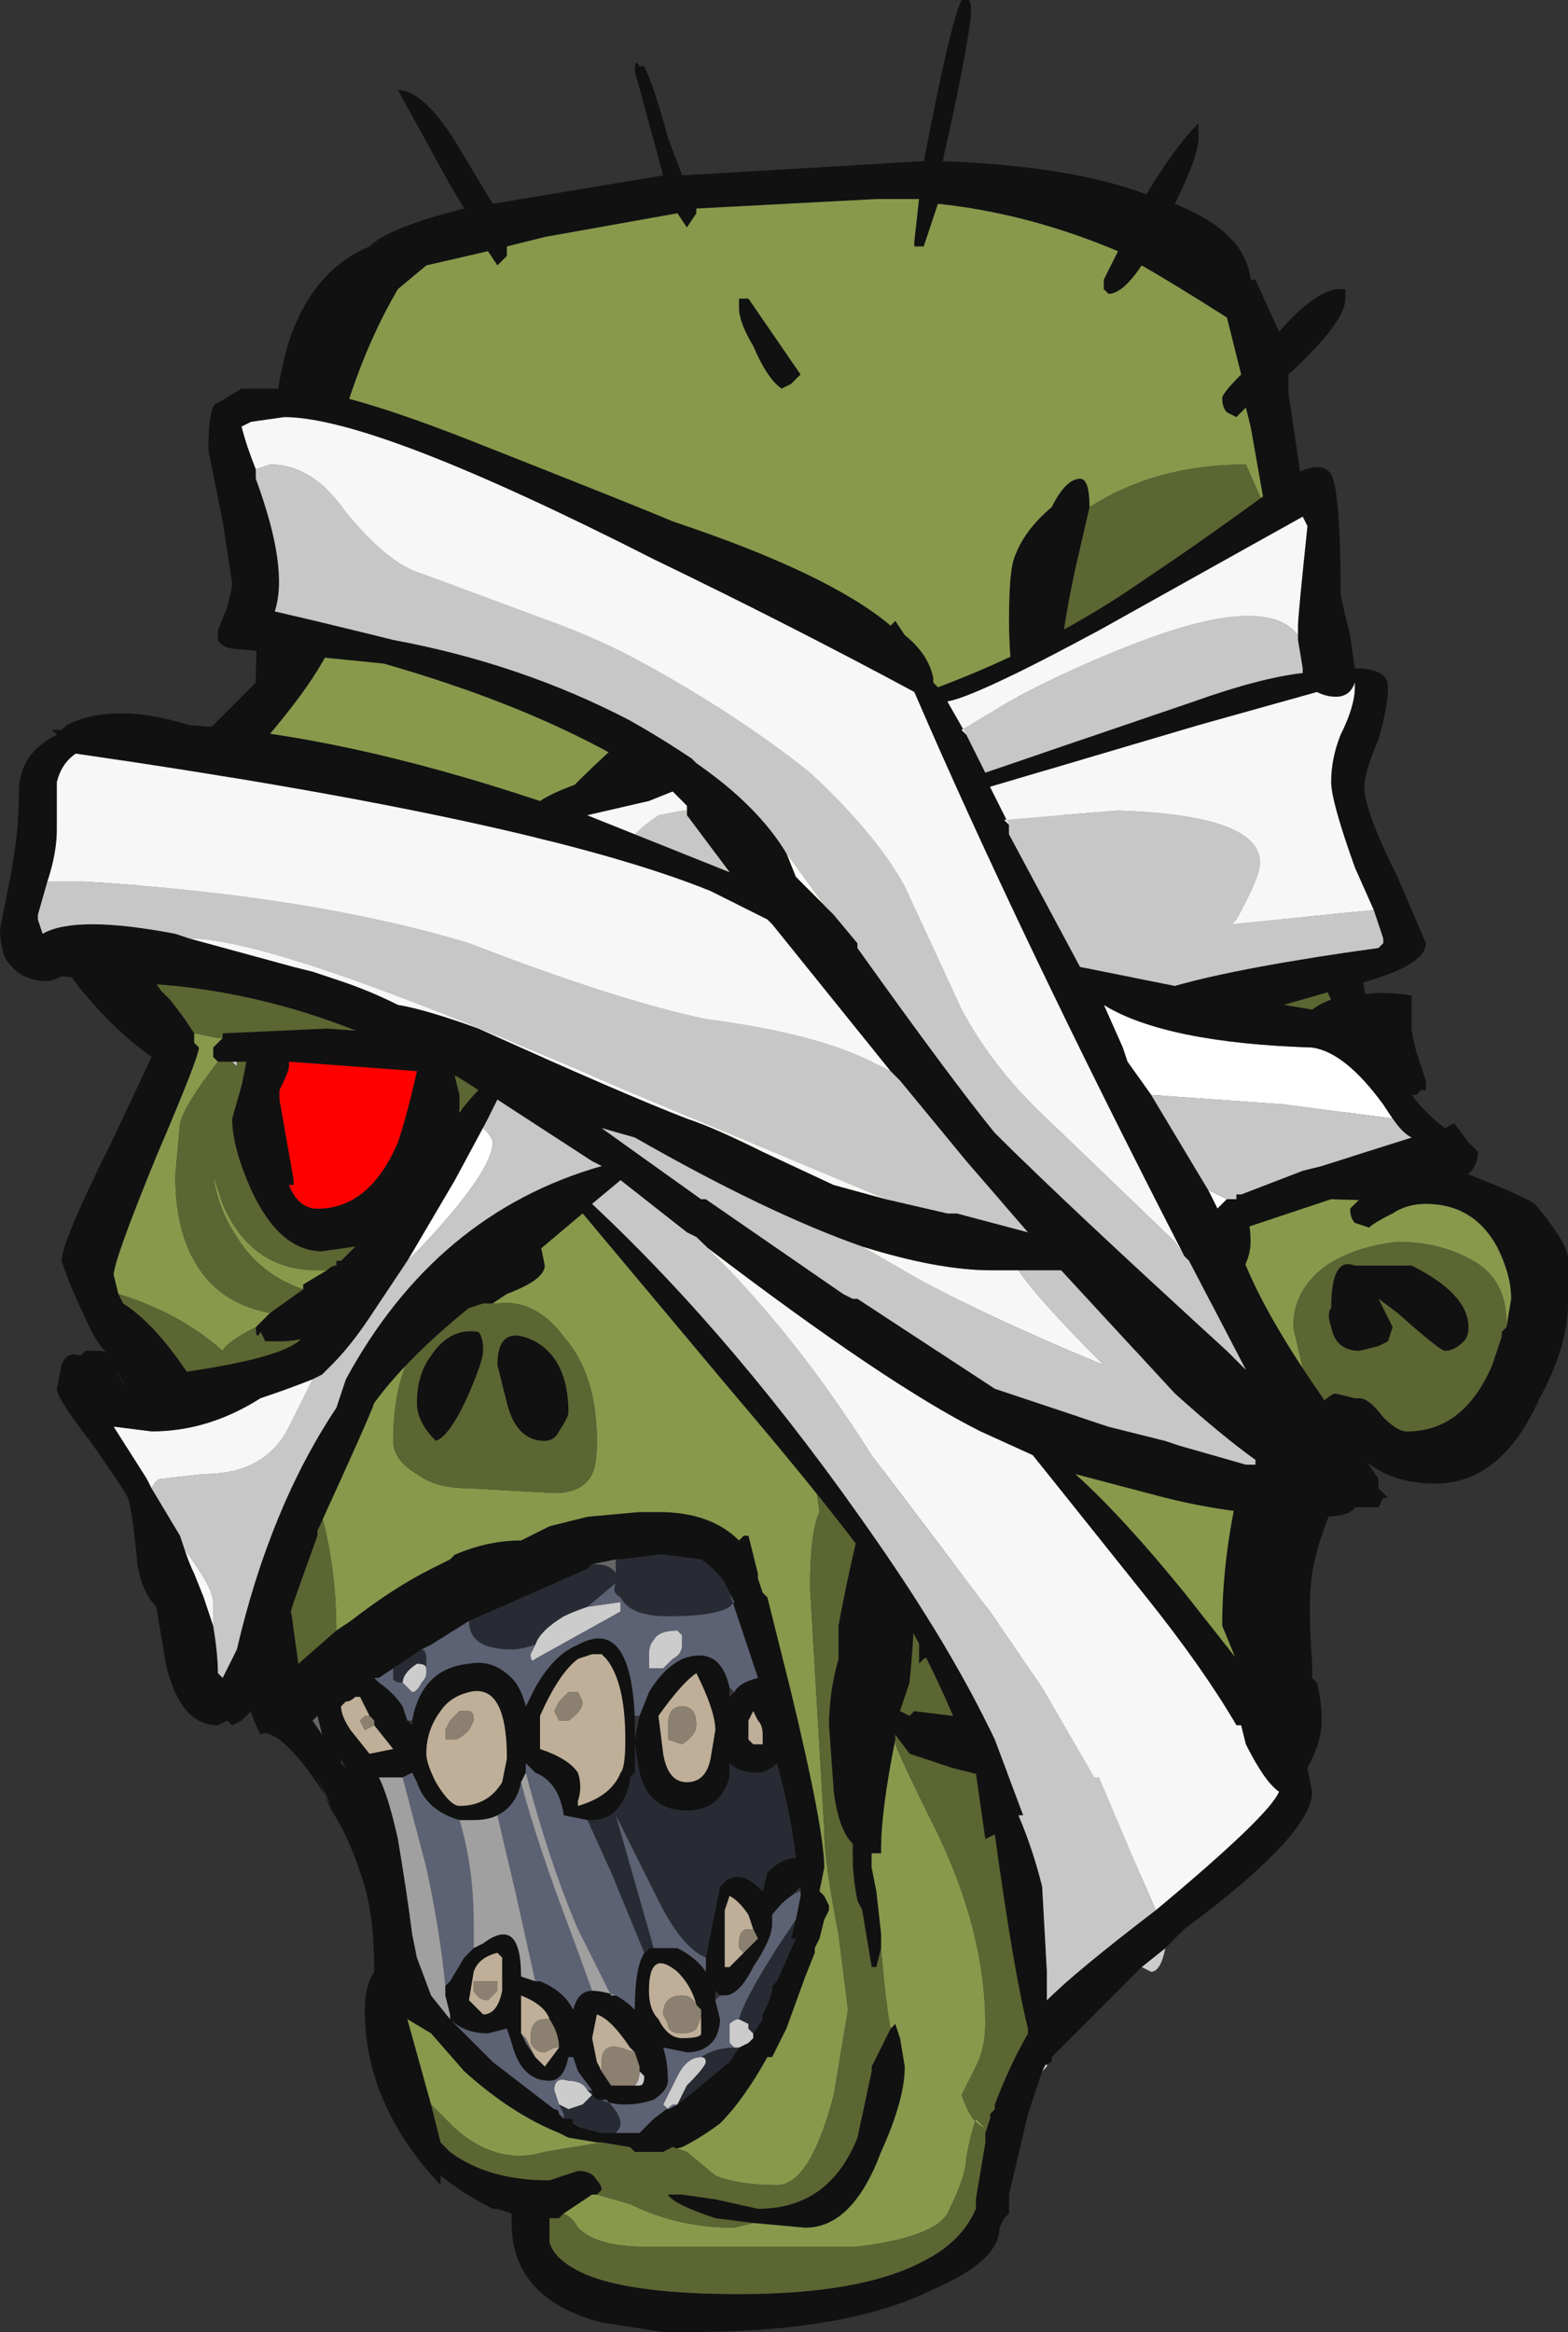 <?xml version="1.0" encoding="UTF-8" standalone="no"?>
<svg xmlns:ffdec="https://www.free-decompiler.com/flash" xmlns:xlink="http://www.w3.org/1999/xlink" ffdec:objectType="frame" height="172.2px" width="115.85px" xmlns="http://www.w3.org/2000/svg">
  <rect width="100%" height="100%" fill="#333333" stroke="none"/>
  <g transform="matrix(1.0, 0.0, 0.0, 1.0, 69.3, 103.25)">
    <use ffdec:characterId="182" height="24.6" transform="matrix(7.0, 0.0, 0.0, 7.0, -69.3, -103.25)" width="16.55" xlink:href="#shape0"/>
  </g>
  <defs>
    <g id="shape0" transform="matrix(1.0, 0.0, 0.0, 1.0, 9.9, 14.75)">
      <path d="M1.1 7.1 L0.95 7.55 0.75 8.4 0.75 8.6 0.7 8.65 0.65 8.75 Q0.65 9.1 -0.05 9.4 -0.95 9.85 -2.6 9.85 L-2.9 9.85 -3.55 9.75 Q-4.5 9.5 -4.5 8.7 L-4.5 8.6 -4.65 8.55 -4.7 8.55 Q-5.0 8.4 -5.25 8.2 L-5.25 8.3 Q-6.05 7.45 -6.05 6.45 -6.05 6.2 -5.95 6.05 -5.95 5.5 -6.05 5.15 -6.2 4.65 -6.4 4.35 L-6.55 4.0 -6.4 4.3 Q-6.7 3.8 -6.95 3.6 -7.1 3.5 -7.15 3.55 -7.3 3.25 -7.35 2.9 L-8.1 0.8 -8.75 -0.45 Q-8.9 -0.6 -9.0 -0.85 -9.15 -1.15 -9.25 -1.45 -9.25 -1.65 -8.7 -2.75 L-8.3 -3.6 Q-8.65 -3.85 -8.95 -4.2 -9.35 -4.65 -9.35 -4.95 L-8.05 -6.7 -7.2 -7.55 Q-7.2 -8.3 -7.05 -9.15 L-7.05 -9.4 Q-7.05 -10.5 -6.85 -11.15 -6.6 -11.9 -6.0 -12.15 -5.8 -12.35 -5.0 -12.55 L-5.15 -12.8 -5.7 -13.8 Q-5.4 -13.8 -5.0 -13.1 L-4.7 -12.6 -2.9 -12.9 -3.2 -14.0 Q-3.2 -14.15 -3.15 -14.05 L-3.1 -14.05 Q-3.0 -13.85 -2.85 -13.3 L-2.7 -12.9 -0.15 -13.05 -0.05 -13.55 Q0.15 -14.55 0.25 -14.75 0.35 -14.8 0.35 -14.65 0.35 -14.45 0.15 -13.5 L0.05 -13.05 Q1.4 -13.0 2.2 -12.7 2.5 -13.2 2.75 -13.45 L2.75 -13.3 Q2.75 -13.1 2.5 -12.6 3.25 -12.3 3.3 -11.8 L3.35 -11.8 3.6 -11.25 Q3.95 -11.65 4.2 -11.7 L4.3 -11.7 4.3 -11.6 Q4.3 -11.35 3.7 -10.8 L3.7 -10.6 4.05 -8.25 4.45 -4.65 4.55 -4.0 4.8 -2.9 5.5 -2.4 Q6.15 -2.15 6.3 -2.05 6.6 -1.7 6.65 -1.5 L6.65 -1.0 Q6.65 -0.55 6.35 0.0 5.95 0.9 5.25 0.9 4.7 0.9 4.4 0.55 L4.25 0.95 Q4.0 1.5 3.95 1.85 3.9 2.15 3.95 2.8 L3.95 2.95 4.0 3.0 Q4.05 3.2 4.05 3.4 4.05 3.95 3.2 4.7 L1.75 6.1 Q1.35 6.5 1.15 7.0 L1.1 7.1 M3.45 -9.4 L3.3 -10.25 3.25 -10.45 3.15 -10.35 3.05 -10.4 Q3.0 -10.45 3.0 -10.55 3.0 -10.6 3.2 -10.8 L3.05 -11.4 Q2.5 -11.75 2.15 -11.95 1.95 -11.65 1.8 -11.65 L1.75 -11.7 1.75 -11.8 1.9 -12.1 Q0.95 -12.5 0.0 -12.6 L-0.15 -12.15 -0.25 -12.15 -0.25 -12.2 -0.2 -12.65 -0.65 -12.65 -2.55 -12.55 -2.55 -12.5 -2.65 -12.35 -2.75 -12.5 -4.15 -12.25 -4.55 -12.15 -4.55 -12.05 -4.65 -11.95 -4.75 -12.1 -5.4 -11.95 -5.7 -11.7 Q-6.2 -10.85 -6.45 -9.65 L-6.4 -7.95 Q-6.7 -7.3 -7.85 -6.15 L-8.4 -5.6 -8.5 -4.7 Q-8.3 -4.45 -8.2 -4.3 L-8.1 -4.2 -7.95 -4.0 -7.85 -3.85 -7.85 -3.75 -7.8 -3.7 Q-7.8 -3.6 -8.25 -2.55 -8.7 -1.45 -8.7 -1.3 L-8.65 -1.1 -8.6 -1.0 Q-8.2 -0.75 -7.75 0.0 L-7.05 1.8 Q-6.85 1.95 -6.8 2.45 L-6.75 2.8 -6.35 2.45 -6.2 2.35 Q-5.75 2.0 -5.35 1.8 -5.25 1.75 -5.15 1.7 L-5.1 1.65 Q-4.75 1.5 -4.4 1.5 L-4.1 1.35 -3.7 1.25 -3.15 1.2 -2.95 1.2 -2.95 1.2 Q-2.4 1.2 -2.1 1.5 L-2.05 1.45 -2.0 1.45 -1.9 1.85 -1.9 1.9 -1.85 2.05 -1.8 2.1 -1.55 3.1 Q-1.2 4.55 -1.2 4.95 L-1.25 5.2 -1.2 5.25 -1.15 5.35 -1.15 5.4 -1.2 5.5 -1.25 5.7 -1.3 5.8 -1.3 5.85 -1.4 6.1 -1.6 6.65 -1.75 6.95 -1.8 6.95 Q-2.05 7.4 -2.3 7.65 -2.5 7.8 -2.7 7.9 L-2.9 7.95 -3.2 7.95 -3.25 7.9 -3.55 7.85 -3.6 7.85 -3.9 7.8 -4.0 7.75 Q-4.5 7.55 -5.0 7.1 L-5.35 6.7 -5.6 6.55 -5.35 7.45 -5.25 7.85 -5.15 7.95 Q-4.75 8.25 -4.1 8.25 L-3.8 8.15 Q-3.65 8.15 -3.6 8.25 -3.55 8.3 -3.55 8.35 L-3.6 8.4 -3.65 8.4 -3.95 8.6 -4.0 8.65 -4.1 8.65 -4.1 8.9 Q-4.05 9.1 -3.7 9.25 -3.2 9.45 -2.1 9.45 -0.8 9.45 -0.15 9.1 0.25 8.9 0.4 8.55 L0.4 8.45 0.5 7.85 0.5 7.75 0.55 7.6 0.55 7.55 0.6 7.5 0.6 7.45 Q0.75 7.05 0.95 6.7 L1.1 6.5 3.35 3.25 3.0 2.4 Q3.0 1.75 3.15 1.05 L4.0 0.1 4.05 0.05 Q4.15 -0.05 4.2 -0.05 L4.4 0.0 4.45 0.0 Q4.55 0.0 4.7 0.2 4.85 0.35 4.95 0.35 5.55 0.35 5.85 -0.35 L5.95 -0.65 5.95 -0.7 6.0 -0.75 6.05 -1.05 Q6.05 -1.3 5.9 -1.6 5.65 -2.05 5.15 -2.05 4.95 -2.05 4.8 -1.95 4.6 -1.85 4.55 -1.8 L4.4 -1.85 Q4.35 -1.9 4.35 -2.0 L4.45 -2.1 4.25 -3.15 4.15 -4.2 Q3.8 -4.95 3.7 -5.95 L3.45 -9.4 M1.75 -4.95 L0.8 -7.5 Q0.75 -7.85 0.75 -8.2 0.75 -8.7 0.8 -8.85 0.9 -9.15 1.2 -9.4 1.35 -9.7 1.5 -9.7 1.6 -9.7 1.6 -9.4 L1.45 -8.75 Q1.3 -8.05 1.3 -7.75 L2.25 -3.5 2.25 -3.35 3.15 -2.25 Q3.3 -1.95 3.3 -1.65 3.3 -1.1 2.15 -0.6 L-0.25 2.2 Q-0.25 2.5 -0.3 3.0 L-0.4 3.3 -0.3 3.35 -0.25 3.3 0.15 3.35 0.3 3.35 1.25 3.85 0.55 4.0 0.15 3.9 -0.3 3.75 -0.45 3.55 -0.45 3.6 Q-0.6 4.35 -0.6 4.75 L-0.6 4.8 -0.7 4.8 -0.7 4.95 -0.65 5.2 -0.6 5.65 -0.6 5.8 -0.65 6.0 -0.7 6.0 -0.8 5.4 -0.85 5.3 Q-0.9 5.05 -0.9 4.85 L-0.9 4.7 Q-1.05 4.55 -1.1 4.15 L-1.15 3.45 Q-1.15 3.1 -1.05 2.75 L-1.05 2.4 Q-0.95 1.85 -0.8 1.25 L1.1 -2.9 0.75 -2.9 1.75 -4.95 M-2.1 -11.6 L-2.0 -11.6 -1.45 -10.8 -1.55 -10.7 -1.65 -10.65 Q-1.8 -10.75 -1.95 -11.1 -2.1 -11.35 -2.1 -11.5 L-2.1 -11.6 M-2.4 -7.2 L-4.2 -5.8 -4.25 -5.9 Q-4.25 -6.15 -3.1 -7.15 L-2.4 -7.2 M-7.6 -3.55 L-7.65 -3.6 -7.65 -3.7 -7.55 -3.8 -7.55 -3.85 -6.45 -3.9 -3.6 -3.7 -5.1 -3.4 -5.05 -3.2 -5.05 -3.05 -5.05 -2.8 -5.5 -1.75 Q-6.15 -0.6 -6.95 -0.6 L-7.1 -0.6 -7.15 -0.7 Q-7.2 -0.6 -7.2 -0.75 L-7.05 -0.9 -6.7 -1.15 -6.7 -1.2 -6.45 -1.35 Q-6.4 -1.4 -6.35 -1.4 L-6.35 -1.45 -6.3 -1.45 -6.15 -1.6 -6.5 -1.55 Q-6.95 -1.55 -7.25 -2.2 -7.45 -2.65 -7.45 -2.95 L-7.35 -3.3 -7.3 -3.55 -7.4 -3.55 -7.45 -3.55 -7.6 -3.55 M-6.95 -3.25 L-6.95 -3.15 -6.8 -2.3 -6.8 -2.25 -6.85 -2.25 Q-6.75 -2.0 -6.55 -2.0 -6.0 -2.0 -5.7 -2.7 -5.6 -3.0 -5.5 -3.45 L-6.85 -3.55 -6.85 -3.5 Q-6.85 -3.45 -6.95 -3.25 M-4.7 -1.0 L-4.8 -1.0 -5.1 -0.9 -4.2 -1.65 -4.15 -1.4 Q-4.15 -1.25 -4.55 -1.1 L-4.7 -1.0 M-4.95 -0.05 Q-5.15 0.4 -5.3 0.45 -5.5 0.25 -5.5 0.05 -5.5 -0.25 -5.35 -0.45 -5.15 -0.75 -4.85 -0.7 -4.8 -0.65 -4.8 -0.5 -4.8 -0.4 -4.95 -0.05 M-4.25 -0.6 Q-3.9 -0.4 -3.9 0.15 -3.9 0.2 -4.0 0.35 -4.05 0.45 -4.15 0.45 -4.45 0.45 -4.55 0.05 -4.6 -0.15 -4.65 -0.35 -4.65 -0.8 -4.25 -0.6 M-0.15 2.4 L1.65 1.85 -0.15 2.75 -0.2 2.8 -0.2 2.6 -0.15 2.4 M4.15 -0.95 Q4.15 -1.5 4.4 -1.4 L5.0 -1.4 Q5.6 -1.1 5.6 -0.75 5.6 -0.65 5.55 -0.6 5.45 -0.5 5.35 -0.5 5.3 -0.5 4.85 -0.9 L4.65 -1.05 4.8 -0.75 4.75 -0.6 4.65 -0.55 4.45 -0.5 Q4.2 -0.5 4.15 -0.75 4.1 -0.9 4.15 -0.95 M-2.2 2.05 L-2.25 1.95 Q-2.35 1.8 -2.5 1.7 L-2.9 1.65 -2.95 1.65 -3.35 1.7 -3.4 1.7 -3.65 1.75 -3.7 1.8 -4.95 2.35 -5.35 2.6 -5.45 2.65 -5.75 2.85 -5.9 2.95 -5.95 2.95 -5.9 3.0 Q-5.75 3.1 -5.65 3.25 L-5.6 3.4 -5.55 3.45 -5.55 3.4 Q-5.45 2.85 -4.95 2.8 -4.7 2.75 -4.5 2.95 -4.4 3.05 -4.35 3.25 L-4.25 3.05 Q-4.05 2.7 -3.8 2.6 -3.25 2.3 -3.2 3.35 L-3.2 3.6 -3.15 3.35 -3.05 3.1 Q-2.9 2.85 -2.7 2.75 -2.3 2.6 -2.2 3.05 L-2.2 3.15 -2.15 3.1 Q-2.1 3.0 -1.9 2.95 L-2.2 2.05 M-4.35 3.25 L-4.35 3.25 M-2.55 2.9 Q-2.7 3.0 -2.95 3.35 L-2.9 3.75 Q-2.85 4.05 -2.65 4.05 -2.45 4.05 -2.4 3.8 L-2.35 3.5 Q-2.35 3.3 -2.55 2.9 M-1.95 3.3 L-2.0 3.4 -2.0 3.6 -1.95 3.65 -1.85 3.65 -1.85 3.55 Q-1.85 3.45 -1.9 3.4 L-1.95 3.3 M-5.25 3.3 Q-5.4 3.5 -5.4 3.75 -5.4 3.85 -5.3 4.05 -5.15 4.3 -5.05 4.3 -4.75 4.3 -4.6 4.05 L-4.55 3.8 Q-4.55 3.0 -4.95 3.1 -5.15 3.15 -5.25 3.3 M-3.8 2.75 Q-4.0 2.9 -4.2 3.35 L-4.2 3.7 Q-3.9 3.8 -3.8 3.95 -3.75 4.1 -3.8 4.25 L-3.8 4.3 Q-3.45 4.2 -3.35 3.95 -3.3 3.9 -3.3 3.6 -3.3 3.0 -3.5 2.75 L-3.55 2.7 -3.8 2.75 M-3.2 3.65 L-3.2 3.8 -3.2 3.95 -3.25 4.0 -3.25 4.05 Q-3.35 4.45 -3.65 4.45 L-3.7 4.45 -3.95 4.4 Q-4.0 4.05 -4.25 3.95 L-4.35 3.85 -4.35 3.95 -4.4 4.05 Q-4.45 4.3 -4.65 4.4 -4.75 4.45 -4.9 4.45 L-5.05 4.45 Q-5.4 4.35 -5.5 4.05 L-5.55 3.95 -5.65 4.0 -5.9 4.0 Q-5.8 4.2 -5.7 4.65 -5.6 5.25 -5.55 5.65 L-5.5 5.9 -5.35 6.3 -5.15 6.55 -5.15 6.5 -5.2 6.3 -5.2 6.2 -5.15 6.15 -5.0 5.9 -4.9 5.8 -4.8 5.75 Q-4.4 5.45 -4.4 6.1 L-4.25 6.15 -4.2 6.15 Q-3.95 6.25 -3.85 6.45 -3.8 6.25 -3.65 6.25 -3.55 6.25 -3.4 6.3 -3.3 6.35 -3.2 6.45 -3.2 5.9 -3.05 5.8 L-3.0 5.8 -2.75 5.8 Q-2.55 5.9 -2.45 6.05 L-2.45 5.9 -2.3 5.15 -2.25 5.1 Q-2.2 5.05 -2.1 5.05 -2.0 5.05 -1.85 5.2 L-1.8 5.0 Q-1.65 4.85 -1.5 4.85 -1.55 4.4 -1.7 3.85 -1.8 3.95 -1.9 3.95 -2.1 3.95 -2.2 3.85 L-2.2 4.0 Q-2.3 4.35 -2.65 4.35 -3.05 4.35 -3.15 3.95 L-3.2 3.65 M-4.6 5.9 L-4.65 5.85 Q-4.85 5.9 -4.9 6.05 L-4.95 6.35 -4.8 6.5 Q-4.65 6.5 -4.6 6.25 L-4.6 5.9 M-3.65 7.3 L-3.8 7.1 -3.85 6.95 -3.9 6.95 Q-3.95 7.2 -4.1 7.2 -4.4 7.2 -4.5 6.8 L-4.55 6.65 -4.75 6.7 Q-5.0 6.7 -5.15 6.55 L-4.7 7.0 -4.05 7.5 Q-4.0 7.5 -4.0 7.55 L-3.95 7.6 -3.9 7.6 -3.85 7.6 -3.75 7.7 -3.55 7.75 -3.4 7.75 -3.15 7.75 -3.0 7.6 -2.8 7.45 -2.75 7.45 -2.5 7.25 -2.2 7.0 -2.1 6.85 -2.0 6.8 -1.95 6.75 -1.95 6.7 -1.85 6.55 -1.85 6.5 -1.8 6.4 -1.75 6.25 -1.75 6.2 -1.7 6.15 -1.5 5.7 -1.55 5.7 -1.5 5.5 -1.45 5.25 -1.45 5.2 -1.45 5.15 -1.75 5.45 -1.75 5.55 Q-1.75 5.7 -1.95 6.0 -2.1 6.3 -2.25 6.3 L-2.3 6.3 -2.35 6.25 -2.35 6.35 -2.3 6.55 Q-2.3 6.65 -2.35 6.75 -2.45 6.9 -2.65 6.9 L-2.9 6.85 Q-2.85 7.0 -2.85 7.2 -2.85 7.3 -3.0 7.4 -3.15 7.45 -3.3 7.45 -3.45 7.45 -3.55 7.4 L-3.6 7.4 -3.65 7.35 -3.65 7.3 M-4.1 6.55 Q-4.15 6.4 -4.4 6.3 L-4.4 6.7 -4.35 6.8 -4.25 6.95 -4.15 7.05 -4.0 6.85 Q-4.0 6.7 -4.1 6.55 M-2.55 6.4 Q-2.6 6.2 -2.75 6.05 -3.05 5.8 -3.05 6.25 -3.05 6.45 -2.95 6.55 -2.85 6.75 -2.7 6.75 -2.5 6.75 -2.5 6.7 L-2.5 6.45 -2.55 6.4 M-3.2 6.9 L-3.25 6.85 Q-3.45 6.55 -3.6 6.5 L-3.65 6.75 -3.6 7.0 -3.55 7.1 -3.45 7.25 -3.2 7.25 -3.15 7.25 Q-3.1 7.25 -3.1 7.15 L-3.15 7.1 -3.15 7.05 -3.2 6.9 M-2.05 5.85 L-1.9 5.7 -1.95 5.6 -2.0 5.45 Q-2.1 5.3 -2.2 5.25 L-2.25 5.4 -2.25 6.0 -2.2 6.0 -2.05 5.85 M-1.95 8.7 L-2.35 8.65 Q-2.8 8.5 -2.85 8.4 -2.8 8.4 -2.7 8.4 L-2.35 8.45 -1.9 8.55 Q-1.15 8.55 -0.85 7.8 L-0.7 7.1 -0.7 7.05 -0.5 6.65 -0.45 6.6 -0.4 6.75 -0.35 7.05 Q-0.35 7.4 -0.6 7.95 -0.9 8.75 -1.4 8.75 L-1.95 8.7 M-6.55 3.35 L-6.6 3.4 -6.5 3.55 -6.55 3.35 M-6.0 3.35 L-6.1 3.15 -6.15 3.15 Q-6.2 3.2 -6.25 3.2 L-6.3 3.25 Q-6.3 3.35 -6.2 3.5 L-6.0 3.75 -5.75 3.7 -5.95 3.45 -5.95 3.4 -6.0 3.35 M-6.25 3.9 L-6.3 3.85 -6.3 3.8 -6.25 3.9 M-6.7 3.8 L-6.7 3.8" fill="#111111" fill-rule="evenodd" stroke="none"/>
      <path d="M1.15 7.0 L1.15 7.05 1.1 7.1 1.15 7.0 M-7.4 -3.55 L-7.4 -3.5 -7.45 -3.55 -7.4 -3.55 M-4.25 2.6 Q-4.2 2.45 -3.95 2.3 -3.85 2.25 -3.7 2.2 L-3.35 2.15 -3.35 2.25 -4.25 2.75 Q-4.3 2.8 -4.3 2.7 L-4.25 2.6 M-2.7 2.6 Q-2.7 2.7 -2.8 2.75 L-2.9 2.85 -3.05 2.85 -3.05 2.7 Q-3.05 2.6 -3.0 2.55 -2.95 2.45 -2.75 2.45 L-2.7 2.5 -2.7 2.6 M-5.65 3.0 Q-5.65 2.9 -5.5 2.8 -5.4 2.8 -5.4 2.85 L-5.4 2.9 Q-5.4 2.95 -5.45 3.0 -5.5 3.1 -5.55 3.1 L-5.65 3.0 M-4.0 7.45 L-4.05 7.3 Q-4.05 7.15 -3.9 7.2 -3.75 7.2 -3.7 7.3 L-3.65 7.35 -3.75 7.45 -3.9 7.5 -4.0 7.45 M-1.95 6.75 L-2.0 6.8 -2.1 6.85 -2.15 6.85 -2.2 6.8 -2.2 6.6 Q-2.15 6.55 -2.1 6.55 L-2.0 6.6 -2.0 6.65 -1.95 6.7 -1.95 6.75 M-3.75 7.7 L-3.85 7.6 -3.9 7.6 -3.85 7.6 -3.85 7.65 -3.75 7.7 M-3.2 7.25 Q-3.15 7.2 -3.15 7.1 L-3.1 7.15 Q-3.1 7.25 -3.15 7.25 L-3.2 7.25 M-2.5 6.95 Q-2.45 6.95 -2.45 7.0 -2.45 7.05 -2.65 7.25 L-2.75 7.45 -2.85 7.5 -2.9 7.45 -2.75 7.15 Q-2.65 6.95 -2.5 6.95" fill="#cccccc" fill-rule="evenodd" stroke="none"/>
      <path d="M-3.4 1.7 L-3.4 1.85 Q-3.45 1.75 -3.65 1.75 L-3.4 1.7 M-3.55 2.7 L-3.65 2.7 -3.8 2.75 -3.55 2.7 M-4.4 6.7 L-4.35 6.75 -4.25 6.95 -4.35 6.8 -4.4 6.7 M-6.55 3.35 L-6.5 3.55 -6.6 3.4 -6.55 3.35" fill="#666666" fill-rule="evenodd" stroke="none"/>
      <path d="M-6.95 -3.25 Q-6.85 -3.45 -6.85 -3.5 L-6.85 -3.55 -5.5 -3.45 Q-5.6 -3.0 -5.7 -2.7 -6.0 -2.0 -6.55 -2.0 -6.75 -2.0 -6.85 -2.25 L-6.8 -2.25 -6.8 -2.3 -6.95 -3.15 -6.95 -3.25" fill="#ff0000" fill-rule="evenodd" stroke="none"/>
      <path d="M-3.2 3.65 L-3.2 3.8 -3.2 3.65" fill="#999999" fill-rule="evenodd" stroke="none"/>
      <path d="M-8.4 -5.6 L-7.85 -6.15 Q-6.7 -7.3 -6.4 -7.95 L-6.45 -9.65 Q-6.2 -10.85 -5.7 -11.7 L-5.4 -11.95 -4.75 -12.1 -4.65 -11.95 -4.55 -12.05 -4.55 -12.15 -4.15 -12.25 -2.75 -12.5 -2.65 -12.35 -2.55 -12.5 -2.55 -12.55 -0.65 -12.65 -0.2 -12.65 -0.25 -12.2 -0.25 -12.15 -0.15 -12.15 0.0 -12.6 Q0.95 -12.5 1.9 -12.1 L1.75 -11.8 1.75 -11.7 1.8 -11.65 Q1.95 -11.65 2.15 -11.95 2.5 -11.75 3.05 -11.4 L3.2 -10.8 Q3.0 -10.6 3.0 -10.55 3.0 -10.45 3.05 -10.4 L3.15 -10.35 3.25 -10.45 3.3 -10.25 3.45 -9.4 3.25 -9.85 Q2.3 -9.85 1.6 -9.4 1.6 -9.7 1.5 -9.7 1.35 -9.7 1.2 -9.4 0.9 -9.15 0.8 -8.85 0.75 -8.7 0.75 -8.2 0.75 -7.85 0.8 -7.5 L1.75 -4.95 -8.4 -5.6 M4.25 -3.15 L4.45 -2.1 4.35 -2.0 Q4.35 -1.9 4.4 -1.85 L4.55 -1.8 Q4.6 -1.85 4.8 -1.95 4.95 -2.05 5.15 -2.05 5.65 -2.05 5.9 -1.6 6.05 -1.3 6.05 -1.05 L6.0 -0.75 6.0 -0.8 Q6.0 -1.25 5.65 -1.45 5.3 -1.65 4.85 -1.65 4.4 -1.6 4.1 -1.4 3.75 -1.15 3.75 -0.75 L3.9 -0.1 4.0 0.1 3.15 1.05 Q3.0 1.75 3.0 2.4 L3.35 3.25 1.1 6.5 1.25 3.85 0.3 3.35 1.65 1.85 -0.15 2.4 2.15 -0.6 Q3.3 -1.1 3.3 -1.65 3.3 -1.95 3.15 -2.25 L4.25 -3.15 M-3.95 8.6 L-3.65 8.4 -3.6 8.4 -3.25 8.5 Q-2.75 8.75 -2.15 8.75 L-1.95 8.7 -1.4 8.75 Q-0.9 8.75 -0.6 7.95 -0.35 7.4 -0.35 7.05 L-0.4 6.75 -0.45 6.6 -0.5 6.65 Q-0.55 6.4 -0.6 5.8 L-0.6 5.65 -0.65 5.2 -0.7 4.95 -0.7 4.8 -0.6 4.8 -0.6 4.75 Q-0.6 4.35 -0.45 3.6 L-0.45 3.65 Q-0.35 3.9 0.0 4.6 0.5 5.65 0.5 6.6 0.5 6.85 0.4 7.05 L0.25 7.35 Q0.35 7.65 0.5 7.7 L0.4 7.6 Q0.35 7.75 0.3 8.0 0.3 8.2 0.1 8.6 -0.05 8.85 -0.85 8.95 -1.3 8.95 -3.1 8.95 -3.6 8.95 -3.8 8.75 -3.85 8.65 -3.95 8.6 M-5.35 7.45 L-5.6 6.55 -5.35 6.7 -5.0 7.1 Q-4.5 7.55 -4.0 7.75 L-3.9 7.8 -3.6 7.85 -3.55 7.85 -4.15 7.95 Q-4.65 8.1 -5.1 7.7 L-5.35 7.45 M-2.9 7.95 L-2.7 7.9 Q-2.5 7.8 -2.3 7.65 -2.05 7.4 -1.8 6.95 L-1.75 6.95 -1.6 6.65 -1.4 6.1 -1.3 5.85 -1.3 5.8 -1.25 5.7 -1.2 5.5 -1.15 5.4 -1.15 5.35 -1.2 5.25 -1.25 5.2 -1.2 4.95 Q-1.2 4.55 -1.55 3.1 L-1.8 2.1 -1.85 2.05 -1.9 1.9 -1.9 1.85 -2.0 1.45 -2.05 1.45 -2.1 1.5 Q-2.4 1.2 -2.95 1.2 L-2.95 1.2 -3.15 1.2 -3.7 1.25 -4.1 1.35 -4.4 1.5 Q-4.75 1.5 -5.1 1.65 L-5.15 1.7 Q-5.25 1.75 -5.35 1.8 -5.75 2.0 -6.2 2.35 L-6.35 2.45 Q-6.35 1.3 -6.85 0.35 L-4.45 -2.75 0.75 -2.9 1.1 -2.9 -1.3 0.85 -1.25 1.2 Q-1.35 1.4 -1.35 2.0 L-1.2 4.55 Q-1.2 4.9 -1.05 5.65 L-0.95 6.45 -1.1 7.35 Q-1.35 8.3 -1.7 8.3 -2.1 8.3 -2.35 8.2 L-2.65 7.95 -2.8 7.9 -2.9 7.95 M-8.65 -1.1 L-8.7 -1.3 Q-8.7 -1.45 -8.25 -2.55 -7.8 -3.6 -7.8 -3.7 L-7.85 -3.75 -7.85 -3.85 -7.6 -3.8 -7.55 -3.8 -7.65 -3.7 -7.65 -3.6 -7.6 -3.55 Q-7.95 -3.1 -8.0 -2.9 L-8.05 -2.35 Q-8.05 -1.8 -7.85 -1.45 -7.6 -1.0 -7.05 -0.9 L-7.2 -0.75 Q-7.5 -0.6 -7.55 -0.5 -8.0 -0.9 -8.65 -1.1 M-2.4 -7.2 L-3.1 -7.15 Q-4.25 -6.15 -4.25 -5.9 L-4.2 -5.8 -2.4 -7.2 M-2.1 -11.6 L-2.1 -11.5 Q-2.1 -11.35 -1.95 -11.1 -1.8 -10.75 -1.65 -10.65 L-1.55 -10.7 -1.45 -10.8 -2.0 -11.6 -2.1 -11.6 M-6.7 -1.15 Q-7.15 -1.3 -7.4 -1.7 -7.6 -2.0 -7.65 -2.35 L-7.55 -2.05 Q-7.25 -1.35 -6.55 -1.35 L-6.45 -1.35 -6.7 -1.2 -6.7 -1.15 M-5.05 -3.05 L-4.95 -3.0 -5.05 -2.8 -5.05 -3.05 M-4.7 -1.0 L-4.55 -1.1 Q-4.15 -1.25 -4.15 -1.4 L-4.2 -1.65 -5.1 -0.9 -5.45 -0.65 Q-5.75 -0.25 -5.75 0.45 -5.75 0.65 -5.5 0.8 -5.3 0.95 -4.95 0.95 L-4.05 1.0 Q-3.75 1.0 -3.65 0.8 -3.6 0.7 -3.6 0.45 -3.6 -0.25 -3.95 -0.65 -4.25 -1.05 -4.65 -1.0 L-4.7 -1.0 M2.25 -3.5 L2.25 -3.35 2.25 -3.5" fill="#88994c" fill-rule="evenodd" stroke="none"/>
      <path d="M-8.4 -5.6 L1.75 -4.95 0.75 -2.9 -4.45 -2.75 -6.85 0.35 Q-6.35 1.3 -6.35 2.45 L-6.75 2.8 -6.8 2.45 Q-6.85 1.95 -7.05 1.8 L-7.75 0.0 Q-8.2 -0.75 -8.6 -1.0 L-8.65 -1.1 Q-8.0 -0.9 -7.55 -0.5 -7.5 -0.6 -7.2 -0.75 -7.2 -0.6 -7.15 -0.7 L-7.1 -0.6 -6.95 -0.6 Q-6.15 -0.6 -5.5 -1.75 L-5.05 -2.8 -4.95 -3.0 -5.05 -3.05 -5.05 -3.2 -5.1 -3.4 -3.6 -3.7 -6.45 -3.9 -7.55 -3.85 -7.55 -3.8 -7.6 -3.8 -7.85 -3.85 -7.95 -4.0 -8.1 -4.2 -8.2 -4.3 Q-8.3 -4.45 -8.5 -4.7 L-8.4 -5.6 M1.6 -9.4 Q2.3 -9.85 3.25 -9.85 L3.45 -9.4 3.7 -5.95 Q3.8 -4.95 4.15 -4.2 L4.25 -3.15 3.15 -2.25 2.25 -3.35 2.25 -3.5 1.3 -7.75 Q1.3 -8.05 1.45 -8.75 L1.6 -9.4 M6.0 -0.75 L5.95 -0.7 5.95 -0.65 5.85 -0.35 Q5.55 0.35 4.95 0.35 4.85 0.35 4.7 0.2 4.55 0.0 4.45 0.0 L4.4 0.0 4.2 -0.05 Q4.15 -0.05 4.05 0.05 L4.0 0.1 3.9 -0.1 3.75 -0.75 Q3.75 -1.15 4.1 -1.4 4.4 -1.6 4.85 -1.65 5.3 -1.65 5.65 -1.45 6.0 -1.25 6.0 -0.8 L6.0 -0.75 M1.1 6.5 L0.95 6.7 Q0.75 7.05 0.6 7.45 L0.6 7.5 0.55 7.55 0.55 7.6 0.5 7.75 0.5 7.85 0.4 8.45 0.4 8.55 Q0.25 8.9 -0.15 9.1 -0.8 9.45 -2.1 9.45 -3.2 9.45 -3.7 9.25 -4.05 9.1 -4.1 8.9 L-4.1 8.65 -4.0 8.65 -3.95 8.6 Q-3.85 8.65 -3.8 8.75 -3.6 8.95 -3.1 8.95 -1.3 8.95 -0.85 8.95 -0.05 8.85 0.1 8.6 0.3 8.2 0.3 8.0 0.35 7.75 0.4 7.6 L0.5 7.7 Q0.35 7.65 0.25 7.35 L0.4 7.05 Q0.5 6.85 0.5 6.6 0.5 5.65 0.0 4.6 -0.35 3.9 -0.45 3.65 L-0.45 3.6 -0.45 3.55 -0.3 3.75 0.15 3.9 0.55 4.0 1.25 3.85 1.1 6.5 M-3.6 8.4 L-3.55 8.35 Q-3.55 8.3 -3.6 8.25 -3.65 8.15 -3.8 8.15 L-4.1 8.25 Q-4.75 8.25 -5.15 7.95 L-5.25 7.85 -5.35 7.45 -5.1 7.7 Q-4.65 8.1 -4.15 7.95 L-3.55 7.85 -3.25 7.9 -3.2 7.95 -2.9 7.95 -2.8 7.9 -2.65 7.95 -2.35 8.2 Q-2.1 8.3 -1.7 8.3 -1.35 8.3 -1.1 7.35 L-0.95 6.45 -1.05 5.65 Q-1.2 4.9 -1.2 4.55 L-1.35 2.0 Q-1.35 1.4 -1.25 1.2 L-1.3 0.85 1.1 -2.9 -0.8 1.25 Q-0.95 1.85 -1.05 2.4 L-1.05 2.75 Q-1.15 3.1 -1.15 3.45 L-1.1 4.15 Q-1.05 4.55 -0.9 4.7 L-0.9 4.85 Q-0.9 5.05 -0.85 5.3 L-0.8 5.4 -0.7 6.0 -0.65 6.0 -0.6 5.8 Q-0.55 6.4 -0.5 6.65 L-0.7 7.05 -0.7 7.1 -0.85 7.8 Q-1.15 8.55 -1.9 8.55 L-2.35 8.45 -2.7 8.4 Q-2.8 8.4 -2.85 8.4 -2.8 8.5 -2.35 8.65 L-1.95 8.7 -2.15 8.75 Q-2.75 8.75 -3.25 8.5 L-3.6 8.4 M-7.6 -3.55 L-7.45 -3.55 -7.4 -3.5 -7.4 -3.55 -7.3 -3.55 -7.35 -3.3 -7.45 -2.95 Q-7.45 -2.65 -7.25 -2.2 -6.95 -1.55 -6.5 -1.55 L-6.15 -1.6 -6.3 -1.45 -6.35 -1.45 -6.35 -1.4 Q-6.4 -1.4 -6.45 -1.35 L-6.55 -1.35 Q-7.25 -1.35 -7.55 -2.05 L-7.65 -2.35 Q-7.6 -2.0 -7.4 -1.7 -7.15 -1.3 -6.7 -1.15 L-7.05 -0.9 Q-7.6 -1.0 -7.85 -1.45 -8.05 -1.8 -8.05 -2.35 L-8.0 -2.9 Q-7.95 -3.1 -7.6 -3.55 M-5.1 -0.9 L-4.8 -1.0 -4.7 -1.0 -4.65 -1.0 Q-4.25 -1.05 -3.95 -0.65 -3.6 -0.25 -3.6 0.45 -3.6 0.7 -3.65 0.8 -3.75 1.0 -4.05 1.0 L-4.95 0.95 Q-5.3 0.95 -5.5 0.8 -5.75 0.65 -5.75 0.45 -5.75 -0.25 -5.45 -0.65 L-5.1 -0.9 M-4.25 -0.6 Q-4.65 -0.8 -4.65 -0.35 -4.6 -0.15 -4.55 0.05 -4.45 0.45 -4.15 0.45 -4.05 0.45 -4.0 0.35 -3.9 0.2 -3.9 0.15 -3.9 -0.4 -4.25 -0.6 M-4.95 -0.05 Q-4.8 -0.4 -4.8 -0.5 -4.8 -0.65 -4.85 -0.7 -5.15 -0.75 -5.35 -0.45 -5.5 -0.25 -5.5 0.05 -5.5 0.25 -5.3 0.45 -5.15 0.4 -4.95 -0.05 M0.3 3.35 L0.15 3.35 -0.25 3.3 -0.3 3.35 -0.4 3.3 -0.3 3.0 Q-0.25 2.5 -0.25 2.2 L2.15 -0.6 -0.15 2.4 -0.2 2.6 -0.2 2.8 -0.15 2.75 1.65 1.85 0.3 3.35 M4.15 -0.95 Q4.1 -0.9 4.15 -0.75 4.2 -0.5 4.45 -0.5 L4.65 -0.55 4.75 -0.6 4.8 -0.75 4.65 -1.05 4.85 -0.9 Q5.3 -0.5 5.35 -0.5 5.45 -0.5 5.55 -0.6 5.6 -0.65 5.6 -0.75 5.6 -1.1 5.0 -1.4 L4.4 -1.4 Q4.15 -1.5 4.15 -0.95" fill="#5b6632" fill-rule="evenodd" stroke="none"/>
      <path d="M-3.4 1.7 L-3.35 1.7 -2.95 1.65 -2.9 1.65 -2.5 1.7 Q-2.35 1.8 -2.25 1.95 L-2.2 2.05 -2.15 2.15 -2.2 2.2 Q-2.35 2.3 -2.85 2.3 -3.25 2.3 -3.35 2.1 -3.45 2.05 -3.4 1.95 L-3.7 2.2 Q-3.85 2.25 -3.95 2.3 -4.2 2.45 -4.25 2.6 -4.4 2.65 -4.5 2.65 -4.95 2.65 -4.95 2.35 L-3.7 1.8 -3.65 1.75 Q-3.45 1.75 -3.4 1.85 L-3.4 1.7 M-5.75 2.85 L-5.45 2.65 Q-5.4 2.65 -5.4 2.75 L-5.4 2.85 Q-5.4 2.8 -5.5 2.8 -5.65 2.9 -5.65 3.0 -5.75 3.0 -5.75 2.95 L-5.75 2.85 M-3.2 3.8 L-3.2 3.65 -3.15 3.95 Q-3.05 4.35 -2.65 4.35 -2.3 4.35 -2.2 4.0 L-2.2 3.85 Q-2.1 3.95 -1.9 3.95 -1.8 3.95 -1.7 3.85 -1.55 4.4 -1.5 4.85 -1.65 4.85 -1.8 5.0 L-1.85 5.2 Q-2.0 5.05 -2.1 5.05 -2.2 5.05 -2.25 5.1 L-2.3 5.15 -2.45 5.9 Q-2.7 5.8 -2.95 5.3 -3.3 4.6 -3.4 4.4 L-3.0 5.8 -3.05 5.8 -3.1 5.85 -3.45 5.0 -3.7 4.45 -3.65 4.45 Q-3.35 4.45 -3.25 4.05 L-3.25 4.0 -3.2 3.95 -3.2 3.8 M-3.95 7.6 L-3.95 7.55 -4.0 7.45 -3.9 7.5 -3.75 7.45 -3.65 7.35 -3.7 7.3 -3.65 7.3 -3.65 7.35 -3.6 7.4 -3.55 7.4 -3.5 7.4 Q-3.35 7.55 -3.35 7.65 -3.35 7.7 -3.4 7.75 L-3.55 7.75 -3.75 7.7 -3.85 7.65 -3.85 7.6 -3.9 7.6 -3.95 7.6 M-1.5 5.5 L-1.55 5.7 -1.5 5.7 -1.7 6.15 -1.75 6.2 -1.75 6.25 -1.8 6.4 -1.85 6.5 -1.85 6.55 -1.95 6.7 -1.95 6.75 -1.95 6.7 -2.0 6.65 -2.0 6.6 -2.1 6.55 Q-2.05 6.35 -1.7 5.8 L-1.5 5.5 M-2.1 6.85 L-2.2 7.0 -2.5 7.25 -2.75 7.45 -2.65 7.25 Q-2.45 7.05 -2.45 7.0 -2.45 6.95 -2.5 6.95 -2.35 6.85 -2.15 6.85 L-2.1 6.85" fill="#282b33" fill-rule="evenodd" stroke="none"/>
      <path d="M-4.95 2.35 Q-4.95 2.65 -4.5 2.65 -4.4 2.65 -4.25 2.6 L-4.3 2.7 Q-4.3 2.8 -4.25 2.75 L-3.35 2.25 -3.35 2.15 -3.7 2.2 -3.4 1.95 Q-3.45 2.05 -3.35 2.1 -3.25 2.3 -2.85 2.3 -2.35 2.3 -2.2 2.2 L-2.15 2.15 -2.2 2.05 -1.9 2.95 Q-2.1 3.0 -2.15 3.1 L-2.2 3.05 Q-2.3 2.6 -2.7 2.75 -2.9 2.85 -3.05 3.1 L-3.15 3.35 -3.2 3.35 Q-3.25 2.3 -3.8 2.6 -4.05 2.7 -4.25 3.05 L-4.35 3.25 Q-4.4 3.05 -4.5 2.95 -4.7 2.75 -4.95 2.8 -5.45 2.85 -5.55 3.4 L-5.6 3.4 -5.65 3.25 Q-5.75 3.1 -5.9 3.0 L-5.95 2.95 -5.9 2.95 -5.75 2.85 -5.75 2.95 Q-5.75 3.0 -5.65 3.0 L-5.55 3.1 Q-5.5 3.1 -5.45 3.0 -5.4 2.95 -5.4 2.9 L-5.4 2.85 -5.4 2.75 Q-5.4 2.65 -5.45 2.65 L-5.35 2.6 -4.95 2.35 M-2.7 2.6 L-2.7 2.5 -2.75 2.45 Q-2.95 2.45 -3.0 2.55 -3.05 2.6 -3.05 2.7 L-3.05 2.85 -2.9 2.85 -2.8 2.75 Q-2.7 2.7 -2.7 2.6 M-3.7 4.45 L-3.45 5.0 -3.1 5.85 -3.05 5.8 Q-3.2 5.9 -3.2 6.45 -3.3 6.35 -3.4 6.3 L-3.45 6.3 Q-3.6 6.0 -3.8 5.6 -4.1 4.9 -4.35 3.95 L-4.35 3.85 -4.25 3.95 Q-4.0 4.05 -3.95 4.4 L-3.7 4.45 M-3.0 5.8 L-3.4 4.4 Q-3.3 4.6 -2.95 5.3 -2.7 5.8 -2.45 5.9 L-2.45 6.05 Q-2.55 5.9 -2.75 5.8 L-3.0 5.8 M-4.65 4.4 Q-4.45 4.3 -4.4 4.05 -4.25 4.65 -3.85 5.7 L-3.65 6.25 Q-3.8 6.25 -3.85 6.45 -3.95 6.25 -4.2 6.15 L-4.25 6.15 -4.45 5.25 -4.65 4.4 M-5.65 4.0 L-5.55 3.95 -5.5 4.05 Q-5.4 4.35 -5.05 4.45 -4.9 4.95 -4.9 5.55 L-4.9 5.8 -5.0 5.9 -5.15 6.15 -5.2 6.2 Q-5.25 5.65 -5.4 4.95 L-5.65 4.0 M-5.15 6.55 L-5.15 6.5 -5.15 6.55 Q-5.0 6.7 -4.75 6.7 L-4.55 6.65 -4.5 6.8 Q-4.4 7.2 -4.1 7.2 -3.95 7.2 -3.9 6.95 L-3.85 6.95 -3.8 7.1 -3.65 7.3 -3.7 7.3 Q-3.75 7.2 -3.9 7.2 -4.05 7.15 -4.05 7.3 L-4.0 7.45 -3.95 7.55 -3.95 7.6 -4.0 7.55 Q-4.0 7.5 -4.05 7.5 L-4.7 7.0 -5.15 6.55 M-3.55 7.4 Q-3.45 7.45 -3.3 7.45 -3.15 7.45 -3.0 7.4 -2.85 7.3 -2.85 7.2 -2.85 7.0 -2.9 6.85 L-2.65 6.9 Q-2.45 6.9 -2.35 6.75 -2.3 6.65 -2.3 6.55 L-2.35 6.35 -2.3 6.3 -2.25 6.3 Q-2.1 6.3 -1.95 6.0 -1.75 5.7 -1.75 5.55 L-1.75 5.45 Q-1.6 5.25 -1.45 5.2 L-1.45 5.25 -1.5 5.5 -1.7 5.8 Q-2.05 6.35 -2.1 6.55 -2.15 6.55 -2.2 6.6 L-2.2 6.8 -2.15 6.85 Q-2.35 6.85 -2.5 6.95 -2.65 6.95 -2.75 7.15 L-2.9 7.45 -2.85 7.5 -2.75 7.45 -2.8 7.45 -3.0 7.6 -3.15 7.75 -3.4 7.75 Q-3.35 7.7 -3.35 7.65 -3.35 7.55 -3.5 7.4 L-3.55 7.4" fill="#5c6273" fill-rule="evenodd" stroke="none"/>
      <path d="M-2.55 2.9 Q-2.35 3.3 -2.35 3.5 L-2.4 3.8 Q-2.45 4.05 -2.65 4.05 -2.85 4.05 -2.9 3.75 L-2.95 3.35 Q-2.7 3.0 -2.55 2.9 M-2.7 3.25 Q-2.85 3.25 -2.85 3.45 L-2.85 3.6 -2.7 3.65 Q-2.55 3.55 -2.55 3.45 -2.55 3.25 -2.7 3.25 M-1.95 3.3 L-1.9 3.4 Q-1.85 3.45 -1.85 3.55 L-1.85 3.65 -1.95 3.65 -2.0 3.6 -2.0 3.4 -1.95 3.3 M-5.15 3.4 L-5.2 3.5 -5.2 3.6 -5.1 3.6 Q-5.05 3.6 -4.95 3.5 L-4.9 3.4 Q-4.9 3.3 -4.95 3.3 L-5.05 3.3 -5.15 3.4 M-5.25 3.3 Q-5.15 3.15 -4.95 3.1 -4.55 3.0 -4.55 3.8 L-4.6 4.05 Q-4.75 4.3 -5.05 4.3 -5.15 4.3 -5.3 4.05 -5.4 3.85 -5.4 3.75 -5.4 3.5 -5.25 3.3 M-3.8 2.75 L-3.65 2.7 -3.55 2.7 -3.5 2.75 Q-3.3 3.0 -3.3 3.6 -3.3 3.9 -3.35 3.95 -3.45 4.2 -3.8 4.3 L-3.8 4.25 Q-3.75 4.1 -3.8 3.95 -3.9 3.8 -4.2 3.7 L-4.2 3.35 Q-4.0 2.9 -3.8 2.75 M-4.05 3.3 L-4.0 3.4 -3.9 3.4 Q-3.75 3.3 -3.75 3.2 L-3.8 3.1 -3.9 3.1 -4.0 3.2 -4.05 3.3 M-4.65 6.15 L-4.9 6.15 -4.9 6.25 Q-4.85 6.35 -4.75 6.35 L-4.65 6.25 -4.65 6.15 M-4.6 5.9 L-4.6 6.25 Q-4.65 6.5 -4.8 6.5 L-4.95 6.35 -4.9 6.05 Q-4.85 5.9 -4.65 5.85 L-4.6 5.9 M-4.4 6.7 L-4.4 6.3 Q-4.15 6.4 -4.1 6.55 L-4.15 6.55 Q-4.3 6.55 -4.3 6.75 L-4.3 6.8 Q-4.25 6.9 -4.15 6.9 L-4.05 6.85 -4.0 6.85 -4.15 7.05 -4.25 6.95 -4.35 6.75 -4.4 6.7 M-2.5 6.45 L-2.5 6.7 Q-2.5 6.75 -2.7 6.75 -2.85 6.75 -2.95 6.55 -3.05 6.45 -3.05 6.25 -3.05 5.8 -2.75 6.05 -2.6 6.2 -2.55 6.4 -2.6 6.3 -2.7 6.3 -2.9 6.3 -2.9 6.5 L-2.85 6.6 Q-2.85 6.7 -2.7 6.7 -2.6 6.7 -2.55 6.65 -2.5 6.55 -2.5 6.5 L-2.5 6.45 M-3.2 6.9 L-3.35 6.85 Q-3.55 6.8 -3.55 7.0 L-3.55 7.1 -3.6 7.0 -3.65 6.75 -3.6 6.5 Q-3.45 6.55 -3.25 6.85 L-3.2 6.9 M-1.95 5.6 L-2.0 5.6 Q-2.1 5.6 -2.1 5.75 L-2.1 5.8 -2.05 5.85 -2.2 6.0 -2.25 6.0 -2.25 5.4 -2.2 5.25 Q-2.1 5.3 -2.0 5.45 L-1.95 5.6 M-5.95 3.45 L-5.75 3.7 -6.0 3.75 -6.2 3.5 Q-6.3 3.35 -6.3 3.25 L-6.25 3.2 Q-6.2 3.2 -6.15 3.15 L-6.1 3.15 -6.0 3.35 -6.05 3.35 -6.1 3.4 -6.05 3.5 -5.95 3.45" fill="#bfaf98" fill-rule="evenodd" stroke="none"/>
      <path d="M-2.7 3.25 Q-2.55 3.25 -2.55 3.45 -2.55 3.55 -2.7 3.65 L-2.85 3.6 -2.85 3.45 Q-2.85 3.25 -2.7 3.25 M-5.15 3.4 L-5.05 3.3 -4.95 3.3 Q-4.9 3.3 -4.9 3.4 L-4.95 3.5 Q-5.05 3.6 -5.1 3.6 L-5.2 3.6 -5.2 3.5 -5.15 3.4 M-4.05 3.3 L-4.0 3.2 -3.9 3.1 -3.8 3.1 -3.75 3.2 Q-3.75 3.3 -3.9 3.4 L-4.0 3.4 -4.05 3.3 M-4.65 6.15 L-4.65 6.25 -4.75 6.35 Q-4.85 6.35 -4.9 6.25 L-4.9 6.15 -4.65 6.15 M-4.0 6.85 L-4.05 6.85 -4.15 6.9 Q-4.25 6.9 -4.3 6.8 L-4.3 6.75 Q-4.3 6.55 -4.15 6.55 L-4.1 6.55 Q-4.0 6.7 -4.0 6.85 M-2.5 6.45 L-2.5 6.5 Q-2.5 6.55 -2.55 6.65 -2.6 6.7 -2.7 6.7 -2.85 6.7 -2.85 6.6 L-2.9 6.5 Q-2.9 6.3 -2.7 6.3 -2.6 6.3 -2.55 6.4 L-2.5 6.45 M-3.55 7.1 L-3.55 7.0 Q-3.55 6.8 -3.35 6.85 L-3.2 6.9 -3.15 7.05 -3.15 7.1 Q-3.15 7.2 -3.2 7.25 L-3.45 7.25 -3.55 7.1 M-1.95 5.6 L-1.9 5.7 -2.05 5.85 -2.1 5.8 -2.1 5.75 Q-2.1 5.6 -2.0 5.6 L-1.95 5.6 M-5.95 3.45 L-6.05 3.5 -6.1 3.4 -6.05 3.35 -6.0 3.35 -5.95 3.4 -5.95 3.45" fill="#8c8070" fill-rule="evenodd" stroke="none"/>
      <path d="M-4.35 3.95 Q-4.1 4.9 -3.8 5.6 -3.6 6.0 -3.45 6.3 L-3.4 6.3 Q-3.55 6.25 -3.65 6.25 L-3.85 5.7 Q-4.25 4.65 -4.4 4.05 L-4.35 3.95 M-5.05 4.45 L-4.9 4.45 Q-4.75 4.45 -4.65 4.4 L-4.45 5.25 -4.25 6.15 -4.4 6.1 Q-4.4 5.45 -4.8 5.75 L-4.9 5.8 -4.9 5.55 Q-4.9 4.95 -5.05 4.45 M-5.15 6.55 L-5.35 6.3 -5.5 5.9 -5.55 5.65 Q-5.6 5.25 -5.7 4.65 -5.8 4.2 -5.9 4.0 L-5.65 4.0 -5.4 4.95 Q-5.25 5.65 -5.2 6.2 L-5.2 6.3 -5.15 6.5 -5.15 6.55" fill="#a0a0a0" fill-rule="evenodd" stroke="none"/>
      <path d="M2.25 -3.2 L2.0 -3.55 1.95 -3.7 1.75 -4.15 Q2.4 -3.75 3.95 -3.7 4.3 -3.65 4.7 -3.1 L4.8 -2.95 3.65 -3.1 2.25 -3.2 M3.05 -2.1 L2.95 -2.0 2.85 -2.2 3.05 -2.1 M-3.55 -2.85 L-3.55 -2.85 M3.35 0.7 L3.25 0.7 3.35 0.7 M-1.6 -5.75 L-1.2 -5.2 -1.5 -5.5 -1.6 -5.75 M-4.75 -2.95 L-4.8 -2.85 Q-4.7 -2.75 -4.7 -2.7 -4.7 -2.4 -5.45 -1.6 L-5.6 -1.45 -5.1 -2.3 -4.75 -2.95" fill="#ffffff" fill-rule="evenodd" stroke="none"/>
      <path d="M2.4 5.8 Q2.35 6.05 2.25 6.05 L2.15 6.0 2.4 5.8" fill="#cccccc" fill-rule="evenodd" stroke="none"/>
      <path d="M3.8 -8.05 L3.8 -8.15 Q3.8 -8.25 3.9 -9.2 L3.85 -9.3 1.7 -8.1 Q0.4 -7.4 0.1 -7.35 L0.3 -7.0 0.5 -6.6 2.7 -7.35 Q3.4 -7.6 3.85 -7.65 L3.85 -7.7 3.8 -8.0 3.8 -8.05 M2.15 6.0 L1.2 6.95 1.2 7.0 1.1 7.05 1.05 6.95 Q1.0 6.9 0.95 6.8 L0.95 6.65 Q0.8 6.05 0.6 4.6 L0.5 4.65 0.4 3.95 Q-0.05 2.75 -0.6 1.9 -1.05 1.25 -2.2 -0.1 L-3.75 -1.95 -4.7 -1.15 Q-5.55 -0.5 -5.95 0.05 -6.0 0.2 -6.55 1.4 L-6.55 1.45 -6.8 2.15 Q-6.95 2.65 -7.1 2.95 L-7.1 3.05 Q-7.1 3.2 -7.25 3.3 L-7.35 3.4 -7.45 3.45 -7.5 3.4 -7.6 3.45 Q-8.0 3.45 -8.15 2.8 L-8.25 2.2 Q-8.4 2.05 -8.45 1.75 -8.5 1.2 -8.55 1.05 -8.6 0.95 -8.95 0.45 -9.3 0.0 -9.3 -0.1 L-9.25 -0.35 Q-9.2 -0.5 -9.05 -0.45 L-9.0 -0.5 -8.85 -0.5 Q-8.7 -0.5 -8.65 -0.25 L-8.6 -0.15 -8.15 -0.25 Q-7.0 -0.4 -6.75 -0.6 L-6.3 -1.1 Q-6.05 -1.4 -5.9 -1.6 L-5.3 -2.65 Q-5.05 -3.05 -4.85 -3.25 -5.15 -3.45 -5.45 -3.6 -5.8 -3.75 -6.2 -3.9 -7.1 -4.25 -8.05 -4.35 L-9.25 -4.45 Q-9.35 -4.4 -9.4 -4.4 -9.7 -4.4 -9.85 -4.65 -9.9 -4.8 -9.9 -4.95 L-9.8 -5.45 Q-9.7 -5.95 -9.7 -6.4 -9.7 -6.8 -9.3 -7.0 L-9.35 -7.05 -9.25 -7.05 -9.2 -7.1 Q-8.7 -7.35 -7.9 -7.1 -6.3 -7.0 -4.2 -6.3 -4.05 -6.4 -3.75 -6.5 L-3.15 -6.65 -3.45 -6.8 Q-4.45 -7.35 -5.85 -7.75 L-7.35 -7.9 Q-7.55 -7.9 -7.6 -8.0 L-7.6 -8.1 -7.5 -8.35 Q-7.45 -8.55 -7.45 -8.6 L-7.55 -9.25 -7.7 -10.0 Q-7.7 -10.5 -7.6 -10.5 L-7.35 -10.65 -6.85 -10.65 Q-6.3 -10.65 -4.8 -10.05 -3.15 -9.4 -2.8 -9.25 -1.15 -8.7 -0.5 -8.15 L-0.45 -8.2 -0.35 -8.05 Q-0.1 -7.85 -0.05 -7.6 L-0.05 -7.55 0.0 -7.5 Q1.2 -7.95 2.2 -8.65 2.8 -9.05 3.55 -9.6 4.0 -9.95 4.15 -9.75 4.25 -9.55 4.25 -8.5 4.25 -8.45 4.35 -8.05 L4.4 -7.7 Q4.75 -7.7 4.75 -7.5 4.75 -7.3 4.65 -6.95 4.5 -6.6 4.5 -6.45 4.5 -6.2 4.85 -5.5 L5.15 -4.8 Q5.15 -4.55 4.35 -4.35 L3.65 -4.15 3.95 -4.1 Q4.15 -4.25 4.45 -4.25 4.65 -4.3 5.0 -4.25 L5.0 -3.9 Q5.0 -3.85 5.05 -3.65 L5.15 -3.35 5.15 -3.25 5.1 -3.25 5.05 -3.2 5.0 -3.2 Q5.15 -3.0 5.35 -2.85 L5.45 -2.9 5.6 -2.7 5.7 -2.6 Q5.7 -2.4 5.5 -2.3 5.2 -2.05 4.15 -2.1 L3.55 -1.9 Q3.25 -1.8 3.1 -1.75 L3.25 -1.4 Q3.5 -0.8 4.1 0.05 L4.65 0.85 4.65 0.95 4.75 1.05 4.7 1.05 4.65 1.15 4.4 1.15 Q4.35 1.25 4.05 1.25 3.2 1.25 2.4 1.05 L1.45 0.8 Q1.95 1.25 2.6 2.05 L3.35 3.0 3.4 3.05 Q3.55 3.15 3.7 3.4 L3.85 3.8 3.9 3.85 3.9 3.9 3.95 4.15 Q3.95 4.6 2.6 5.6 L2.4 5.8 2.15 6.0 M4.6 -5.15 L4.4 -5.6 Q4.15 -6.3 4.15 -6.5 4.15 -6.75 4.25 -7.0 4.4 -7.3 4.4 -7.5 L4.4 -7.55 Q4.35 -7.4 4.2 -7.4 4.1 -7.4 4.0 -7.45 L2.75 -7.1 0.55 -6.45 0.75 -6.05 0.75 -5.95 1.5 -4.55 2.5 -4.35 Q3.2 -4.55 4.65 -4.75 L4.7 -4.8 4.7 -4.85 4.6 -5.15 M4.8 -2.95 L4.7 -3.1 Q4.3 -3.65 3.95 -3.7 2.4 -3.75 1.75 -4.15 L1.95 -3.7 2.0 -3.55 2.25 -3.2 2.85 -2.2 2.95 -2.0 3.05 -2.1 3.15 -2.1 3.15 -2.15 3.2 -2.15 3.85 -2.4 4.05 -2.45 5.0 -2.75 Q4.9 -2.8 4.8 -2.95 M-0.55 -2.1 L0.1 -1.95 0.2 -1.95 0.95 -1.75 0.3 -2.5 -0.4 -3.35 -0.5 -3.45 -1.75 -5.0 -1.8 -5.05 -2.4 -5.35 Q-4.25 -6.1 -9.1 -6.8 -9.25 -6.7 -9.3 -6.5 L-9.3 -6.0 Q-9.3 -5.75 -9.4 -5.45 L-9.5 -5.1 -9.5 -5.05 -9.45 -4.9 Q-9.1 -5.1 -8.05 -4.9 L-7.9 -4.85 -6.8 -4.55 -6.6 -4.5 -6.3 -4.4 Q-6.0 -4.3 -5.7 -4.15 -5.4 -4.1 -4.85 -3.9 -3.3 -3.2 -2.65 -2.95 -2.35 -2.85 -1.85 -2.6 L-1.1 -2.25 -0.55 -2.1 M-3.55 -2.85 L-2.5 -2.1 -2.45 -2.1 -1.0 -1.1 -0.9 -1.05 -0.85 -1.05 0.6 -0.1 1.8 0.3 2.4 0.45 2.55 0.5 3.25 0.7 3.35 0.7 3.35 0.65 Q3.0 0.4 2.5 -0.05 L1.3 -1.35 0.85 -1.35 0.55 -1.35 Q0.0 -1.35 -0.8 -1.6 -1.8 -1.95 -3.2 -2.75 L-3.55 -2.85 -3.55 -2.85 M-7.2 -9.8 L-7.2 -9.7 Q-6.85 -8.75 -7.0 -8.3 -6.35 -8.15 -5.75 -8.0 -4.4 -7.75 -3.25 -7.15 -2.9 -6.95 -2.6 -6.75 L-2.55 -6.7 Q-1.9 -6.25 -1.6 -5.75 L-1.5 -5.5 -1.2 -5.2 -1.1 -5.1 -0.85 -4.8 -0.85 -4.75 Q0.15 -3.35 0.6 -2.8 1.35 -2.05 3.05 -0.5 L3.25 -0.3 2.65 -1.45 2.6 -1.5 Q0.85 -4.9 -0.25 -7.45 -1.55 -8.15 -3.0 -8.85 -5.95 -10.35 -6.9 -10.35 L-7.25 -10.3 -7.35 -10.25 Q-7.3 -10.05 -7.2 -9.8 M2.3 5.4 Q3.5 4.4 3.6 4.15 3.45 4.05 3.25 3.65 L3.2 3.45 3.15 3.45 Q2.8 2.85 2.2 2.1 L1.0 0.6 0.45 0.35 Q-0.55 -0.15 -2.45 -1.6 L-2.55 -1.7 -2.65 -1.75 -3.35 -2.3 -3.65 -2.05 Q-2.1 -0.6 -0.65 1.5 0.15 2.65 0.6 3.6 L0.9 4.4 0.85 4.4 Q1.0 4.75 1.1 5.15 L1.15 6.05 1.15 6.35 Q1.45 6.05 2.3 5.4 M-5.6 -1.45 L-6.0 -0.85 Q-6.2 -0.55 -6.4 -0.35 L-6.5 -0.25 -6.6 -0.2 Q-6.85 -0.1 -7.15 0.0 -7.7 0.35 -8.3 0.35 L-8.7 0.3 -8.35 0.85 -8.3 0.95 -8.0 1.45 -7.95 1.6 Q-7.9 1.75 -7.85 1.85 L-7.75 2.1 -7.65 2.4 Q-7.6 2.7 -7.6 2.9 L-7.55 2.95 -7.4 2.65 Q-7.05 1.15 -6.35 0.1 L-6.25 -0.2 Q-5.3 -1.95 -3.55 -2.45 L-3.65 -2.5 -4.65 -3.15 -4.75 -2.95 -5.1 -2.3 -5.6 -1.45 M-3.2 -5.95 L-2.2 -5.55 -2.65 -6.15 -2.65 -6.2 -2.65 -6.25 -2.8 -6.4 -3.05 -6.3 -3.7 -6.15 -3.2 -5.95" fill="#111111" fill-rule="evenodd" stroke="none"/>
      <path d="M0.3 -7.0 L0.25 -7.05 0.75 -7.35 Q1.4 -7.7 2.05 -7.95 3.45 -8.5 3.8 -8.05 L3.8 -8.0 3.85 -7.7 3.85 -7.65 Q3.4 -7.6 2.7 -7.35 L0.5 -6.6 0.3 -7.0 M0.75 -6.05 L0.7 -6.1 1.9 -6.2 Q3.4 -6.15 3.4 -5.65 3.4 -5.5 3.15 -5.05 L3.1 -5.0 4.6 -5.15 4.7 -4.85 4.7 -4.8 4.65 -4.75 Q3.2 -4.55 2.5 -4.35 L1.5 -4.55 0.75 -5.95 0.75 -6.05 M2.25 -3.2 L3.65 -3.1 4.8 -2.95 Q4.9 -2.8 5.0 -2.75 L4.05 -2.45 3.85 -2.4 3.2 -2.15 3.15 -2.15 3.15 -2.1 3.05 -2.1 2.85 -2.2 2.25 -3.2 M-0.5 -3.45 L-0.4 -3.35 0.3 -2.5 0.95 -1.75 0.2 -1.95 0.1 -1.95 -0.55 -2.1 -3.3 -3.25 Q-6.95 -4.85 -7.9 -4.85 L-8.05 -4.9 Q-9.1 -5.1 -9.45 -4.9 L-9.5 -5.05 -9.5 -5.1 -9.4 -5.45 -9.0 -5.45 Q-6.6 -5.3 -4.95 -4.8 -3.4 -4.2 -2.45 -4.0 -1.3 -3.85 -0.7 -3.55 L-0.5 -3.45 M3.25 0.7 L2.55 0.5 2.4 0.45 1.8 0.3 0.6 -0.1 -0.85 -1.05 -0.9 -1.05 -1.0 -1.1 -2.45 -2.1 -2.5 -2.1 -3.55 -2.85 -3.2 -2.75 Q-1.8 -1.95 -0.8 -1.6 L-0.45 -1.4 Q0.3 -0.95 1.75 -0.35 1.05 -1.05 0.85 -1.35 L1.3 -1.35 2.5 -0.05 Q3.0 0.4 3.35 0.65 L3.35 0.7 3.25 0.7 M-7.2 -9.8 L-7.05 -9.85 Q-6.6 -9.85 -6.25 -9.35 -5.8 -8.8 -5.45 -8.7 L-4.1 -8.2 Q-3.55 -8.0 -3.1 -7.75 -2.1 -7.2 -1.35 -6.6 -0.65 -5.95 -0.35 -5.4 L0.25 -4.1 Q0.6 -3.45 1.2 -2.9 L2.5 -1.65 2.6 -1.5 2.65 -1.45 3.25 -0.3 3.05 -0.5 Q1.35 -2.05 0.6 -2.8 0.15 -3.35 -0.85 -4.75 L-0.85 -4.8 -1.1 -5.1 -1.2 -5.2 -1.6 -5.75 Q-1.9 -6.25 -2.55 -6.7 L-2.6 -6.75 Q-2.9 -6.95 -3.25 -7.15 -4.4 -7.75 -5.75 -8.0 -6.35 -8.15 -7.0 -8.3 -6.85 -8.75 -7.2 -9.7 L-7.2 -9.8 M-2.55 -1.7 Q-1.55 -0.75 -0.7 0.6 L0.55 2.25 1.1 3.05 1.65 4.0 1.7 4.0 Q2.1 4.95 2.3 5.4 1.45 6.05 1.15 6.35 L1.15 6.05 1.1 5.15 Q1.0 4.75 0.85 4.4 L0.9 4.4 0.6 3.6 Q0.15 2.65 -0.65 1.5 -2.1 -0.6 -3.65 -2.05 L-3.35 -2.3 -2.65 -1.75 -2.55 -1.7 M-6.6 -0.2 L-6.5 -0.25 -6.4 -0.35 Q-6.2 -0.55 -6.0 -0.85 L-5.6 -1.45 -5.45 -1.6 Q-4.7 -2.4 -4.7 -2.7 -4.7 -2.75 -4.8 -2.85 L-4.75 -2.95 -4.65 -3.15 -3.65 -2.5 -3.55 -2.45 Q-5.3 -1.95 -6.25 -0.2 L-6.35 0.1 Q-7.05 1.15 -7.4 2.65 L-7.55 2.95 -7.6 2.9 Q-7.6 2.7 -7.65 2.4 L-7.65 2.15 Q-7.65 2.0 -7.95 1.6 L-8.0 1.45 -8.3 0.95 Q-8.25 0.85 -8.2 0.85 L-7.75 0.8 Q-7.1 0.8 -6.85 0.3 L-6.6 -0.2 M-2.65 -6.2 L-2.65 -6.15 -2.2 -5.55 -3.2 -5.95 Q-3.1 -6.05 -2.95 -6.15 L-2.7 -6.2 -2.65 -6.2" fill="#c7c7c7" fill-rule="evenodd" stroke="none"/>
      <path d="M3.8 -8.05 Q3.45 -8.5 2.05 -7.95 1.4 -7.7 0.75 -7.35 L0.25 -7.05 0.3 -7.0 0.1 -7.35 Q0.4 -7.4 1.7 -8.1 L3.85 -9.3 3.9 -9.2 Q3.8 -8.25 3.8 -8.15 L3.8 -8.05 M0.75 -6.05 L0.55 -6.45 2.75 -7.1 4.0 -7.45 Q4.1 -7.4 4.2 -7.4 4.35 -7.4 4.4 -7.55 L4.4 -7.5 Q4.4 -7.3 4.25 -7.0 4.15 -6.75 4.15 -6.5 4.15 -6.3 4.4 -5.6 L4.6 -5.15 3.1 -5.0 3.15 -5.05 Q3.4 -5.5 3.4 -5.65 3.4 -6.15 1.9 -6.2 L0.7 -6.1 0.75 -6.05 M-0.5 -3.45 L-0.7 -3.55 Q-1.3 -3.85 -2.45 -4.0 -3.4 -4.2 -4.95 -4.8 -6.6 -5.3 -9.0 -5.45 L-9.4 -5.45 Q-9.3 -5.75 -9.3 -6.0 L-9.3 -6.5 Q-9.25 -6.7 -9.1 -6.8 -4.25 -6.1 -2.4 -5.35 L-1.8 -5.05 -1.75 -5.0 -0.5 -3.45 M-7.9 -4.85 Q-6.95 -4.85 -3.3 -3.25 L-0.55 -2.1 -1.1 -2.25 -1.85 -2.6 Q-2.35 -2.85 -2.65 -2.95 -3.3 -3.2 -4.85 -3.9 -5.4 -4.1 -5.7 -4.15 -6.0 -4.3 -6.3 -4.4 L-6.6 -4.5 -6.8 -4.55 -7.9 -4.85 M-0.8 -1.6 Q0.0 -1.35 0.55 -1.35 L0.85 -1.35 Q1.05 -1.05 1.75 -0.35 0.3 -0.95 -0.45 -1.4 L-0.8 -1.6 M2.6 -1.5 L2.5 -1.65 1.2 -2.9 Q0.6 -3.45 0.25 -4.1 L-0.35 -5.4 Q-0.65 -5.95 -1.35 -6.6 -2.1 -7.2 -3.1 -7.75 -3.55 -8.0 -4.1 -8.2 L-5.45 -8.7 Q-5.8 -8.8 -6.25 -9.35 -6.6 -9.85 -7.05 -9.85 L-7.2 -9.8 Q-7.3 -10.05 -7.35 -10.25 L-7.25 -10.3 -6.9 -10.35 Q-5.95 -10.35 -3.0 -8.85 -1.55 -8.15 -0.25 -7.45 0.85 -4.9 2.6 -1.5 M-2.55 -1.7 L-2.45 -1.6 Q-0.55 -0.15 0.45 0.35 L1.0 0.6 2.2 2.1 Q2.8 2.85 3.15 3.45 L3.2 3.45 3.25 3.65 Q3.45 4.05 3.6 4.15 3.5 4.4 2.3 5.4 2.1 4.95 1.7 4.0 L1.65 4.0 1.1 3.05 0.55 2.25 -0.7 0.6 Q-1.55 -0.75 -2.55 -1.7 M-6.6 -0.2 L-6.85 0.3 Q-7.1 0.8 -7.75 0.8 L-8.2 0.85 Q-8.25 0.85 -8.3 0.95 L-8.35 0.85 -8.7 0.3 -8.3 0.35 Q-7.7 0.35 -7.15 0.0 -6.85 -0.1 -6.6 -0.2 M-7.95 1.6 Q-7.65 2.0 -7.65 2.15 L-7.65 2.4 -7.75 2.1 -7.85 1.85 Q-7.9 1.75 -7.95 1.6 M-2.65 -6.2 L-2.7 -6.2 -2.95 -6.15 Q-3.1 -6.05 -3.2 -5.95 L-3.7 -6.15 -3.05 -6.3 -2.8 -6.4 -2.65 -6.25 -2.65 -6.2" fill="#f7f7f7" fill-rule="evenodd" stroke="none"/>
    </g>
  </defs>
</svg>
